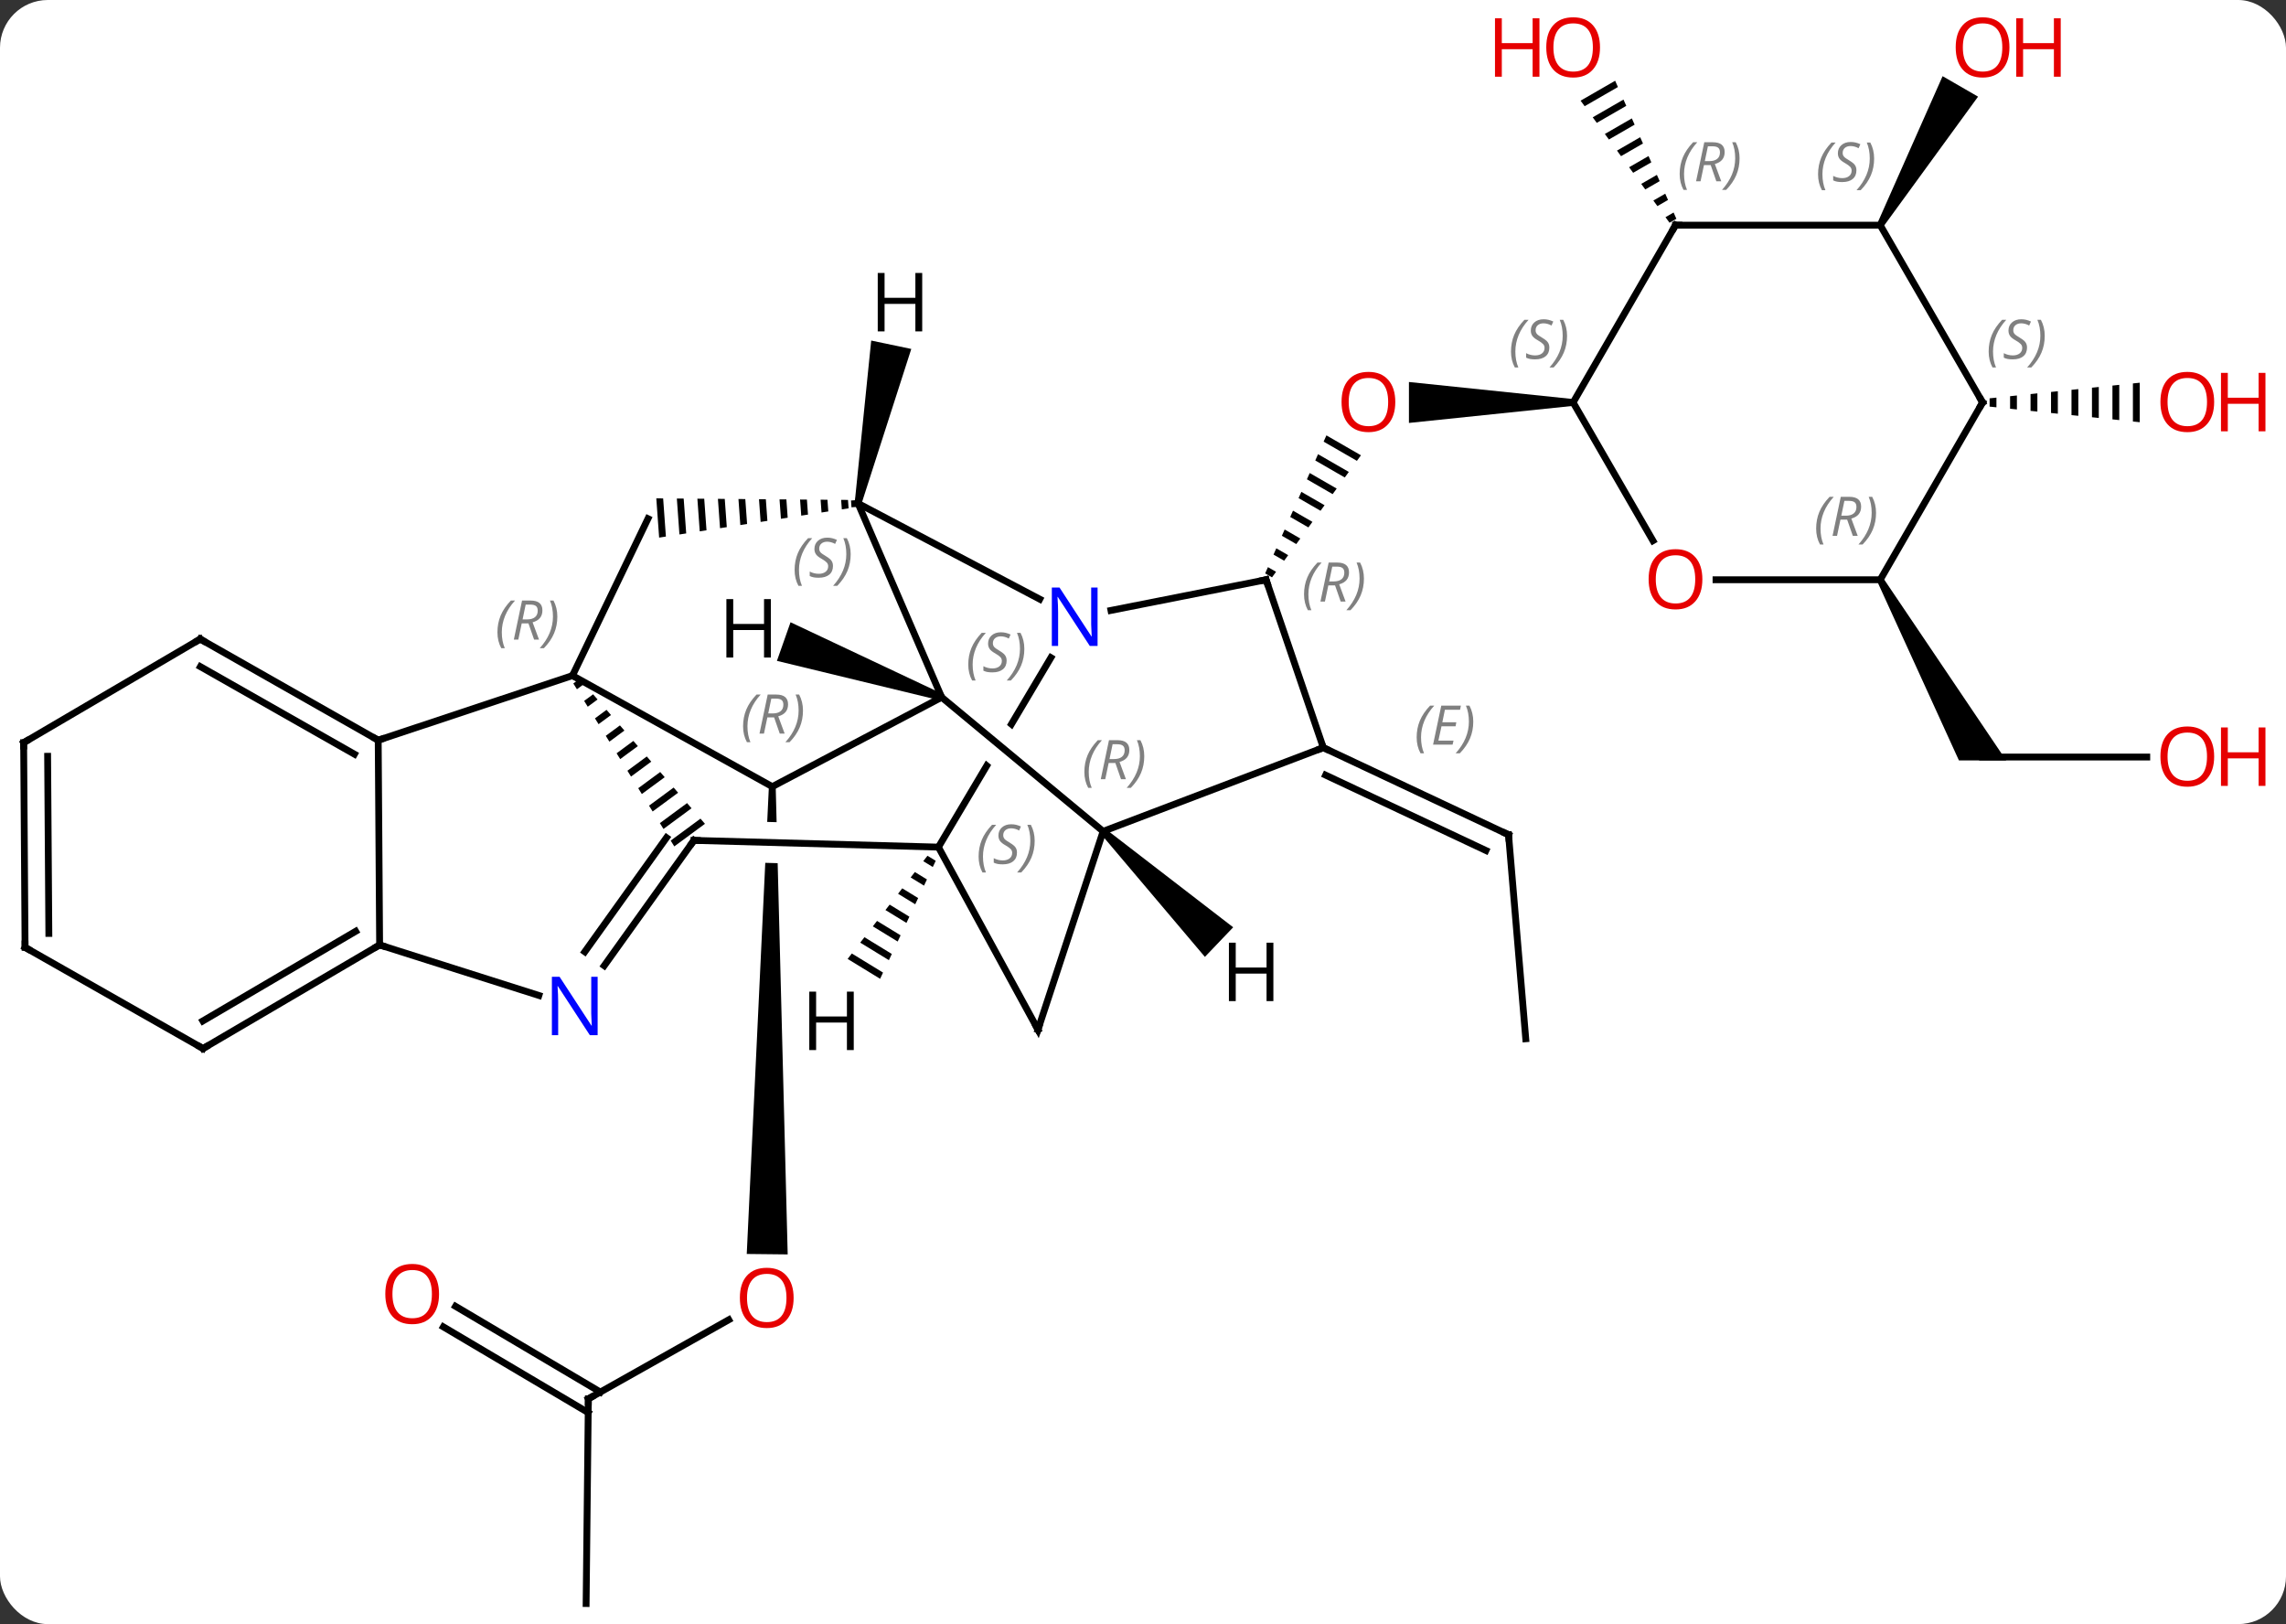 <svg width="335" viewBox="0 0 335 238" style="fill-opacity:1; color-rendering:auto; color-interpolation:auto; text-rendering:auto; stroke:black; stroke-linecap:square; stroke-miterlimit:10; shape-rendering:auto; stroke-opacity:1; fill:black; stroke-dasharray:none; font-weight:normal; stroke-width:1; font-family:'Open Sans'; font-style:normal; stroke-linejoin:miter; font-size:12; stroke-dashoffset:0; image-rendering:auto;" height="238" class="cas-substance-image" xmlns:xlink="http://www.w3.org/1999/xlink" xmlns="http://www.w3.org/2000/svg"><rect x="0" y="0" width="335" height="238" fill="#333333" stroke="none"/><svg class="cas-substance-single-component"><rect y="0" x="0" width="335" stroke="none" ry="7" rx="7" height="238" fill="white" class="cas-substance-group"/><svg y="0" x="0" width="335" viewBox="0 0 335 238" style="fill:black;" height="238" class="cas-substance-single-component-image"><svg><g><clipPath id="clipPath_1704ceb7704a494b92be6f39f94ccae71" clipPathUnits="userSpaceOnUse"><path d="M-28.886 0.015 L-28.886 0.015 L-28.886 0.015 L-28.886 0.015 ZM-68.783 -9.694 L-69.677 72.8 L-29.68 73.234 L-28.951 6.016 L-28.951 6.016 L-64.14 5.047 L-63.975 -0.951 L-28.886 0.015 L-28.785 -9.26 L-68.783 -9.694 Z"/></clipPath><clipPath id="clipPath_1704ceb7704a494b92be6f39f94ccae72" clipPathUnits="userSpaceOnUse"><path d="M-19.792 -43.933 L-43.592 -3.848 L-9.197 16.573 L-1.562 3.714 L-28.805 -18.907 L-24.972 -23.523 L1.539 -1.51 L1.539 -1.51 L14.603 -23.512 L-19.792 -43.933 Z"/></clipPath><g transform="translate(162,121)" style="text-rendering:geometricPrecision; color-rendering:optimizeQuality; color-interpolation:linearRGB; stroke-linecap:butt; image-rendering:optimizeQuality;"><line y2="83.985" y1="72.401" x2="-75.78" x1="-55.204" style="fill:none;"/><path style="clip-path:url(#clipPath_1704ceb7704a494b92be6f39f94ccae71); stroke:none;" d="M-49.325 -5.732 L-48.325 -5.722 L-46.568 62.823 L-52.568 62.758 Z"/><line y2="113.985" y1="83.985" x2="-76.107" x1="-75.78" style="fill:none;"/><line y2="70.43" y1="82.994" x2="-95.244" x1="-74.019" style="fill:none;"/><line y2="73.442" y1="86.006" x2="-97.027" x1="-75.802" style="fill:none;"/><path style="stroke:none;" d="M32.377 -57.2 L31.969 -56.28 L31.969 -56.28 L36.847 -53.467 L37.44 -54.28 L37.44 -54.28 L32.377 -57.2 ZM31.153 -54.441 L30.745 -53.522 L35.07 -51.028 L35.07 -51.028 L35.662 -51.841 L35.662 -51.841 L31.153 -54.441 ZM29.93 -51.683 L29.522 -50.763 L29.522 -50.763 L33.292 -48.589 L33.885 -49.402 L29.93 -51.683 ZM28.706 -48.924 L28.298 -48.005 L31.515 -46.15 L31.515 -46.15 L32.108 -46.963 L32.108 -46.963 L28.706 -48.924 ZM27.482 -46.166 L27.074 -45.246 L29.738 -43.711 L29.738 -43.711 L30.33 -44.524 L30.33 -44.524 L27.482 -46.166 ZM26.259 -43.407 L25.851 -42.488 L25.851 -42.488 L27.96 -41.271 L27.96 -41.271 L28.553 -42.084 L28.553 -42.084 L26.259 -43.407 ZM25.035 -40.649 L24.627 -39.73 L26.183 -38.832 L26.183 -38.832 L26.776 -39.645 L26.776 -39.645 L25.035 -40.649 ZM23.811 -37.891 L23.403 -36.971 L24.406 -36.393 L24.406 -36.393 L24.998 -37.206 L24.998 -37.206 L23.811 -37.891 Z"/><path style="stroke:none;" d="M68.535 -62.522 L68.535 -61.522 L44.472 -59.022 L44.472 -65.022 Z"/><line y2="31.221" y1="1.326" x2="61.59" x1="59.07" style="fill:none;"/><line y2="-11.439" y1="1.326" x2="31.923" x1="59.07" style="fill:none;"/><line y2="-7.412" y1="3.634" x2="32.262" x1="55.752" style="fill:none;"/></g><g transform="translate(162,121)" style="stroke-linecap:butt; font-size:8.4px; fill:gray; text-rendering:geometricPrecision; image-rendering:optimizeQuality; color-rendering:optimizeQuality; font-family:'Open Sans'; font-style:italic; stroke:gray; color-interpolation:linearRGB;"><path style="stroke:none;" d="M45.604 -12.942 Q45.604 -14.27 46.073 -15.395 Q46.542 -16.52 47.573 -17.598 L48.182 -17.598 Q47.214 -16.536 46.729 -15.364 Q46.245 -14.192 46.245 -12.957 Q46.245 -11.629 46.682 -10.614 L46.167 -10.614 Q45.604 -11.645 45.604 -12.942 ZM50.867 -11.879 L48.008 -11.879 L49.211 -17.598 L52.086 -17.598 L51.961 -16.989 L49.742 -16.989 L49.367 -15.161 L51.414 -15.161 L51.305 -14.567 L49.242 -14.567 L48.789 -12.473 L51.008 -12.473 L50.867 -11.879 ZM53.899 -15.254 Q53.899 -13.926 53.422 -12.793 Q52.946 -11.661 51.93 -10.614 L51.321 -10.614 Q53.258 -12.77 53.258 -15.254 Q53.258 -16.582 52.821 -17.598 L53.337 -17.598 Q53.899 -16.536 53.899 -15.254 Z"/><path style="fill:black; stroke:none;" d="M74.689 -109.167 L69.628 -106.248 L69.628 -106.248 L70.221 -105.435 L75.097 -108.247 L75.097 -108.247 L74.689 -109.167 ZM75.913 -106.408 L71.405 -103.809 L71.405 -103.809 L71.998 -102.996 L71.998 -102.996 L76.321 -105.489 L76.321 -105.489 L75.913 -106.408 ZM77.137 -103.65 L73.182 -101.369 L73.182 -101.369 L73.775 -100.556 L73.775 -100.556 L77.545 -102.731 L77.137 -103.65 ZM78.361 -100.892 L74.959 -98.93 L74.959 -98.93 L75.552 -98.117 L75.552 -98.117 L78.769 -99.972 L78.769 -99.972 L78.361 -100.892 ZM79.584 -98.133 L76.736 -96.491 L76.736 -96.491 L77.329 -95.678 L77.329 -95.678 L79.992 -97.214 L79.992 -97.214 L79.584 -98.133 ZM80.808 -95.375 L78.513 -94.051 L78.513 -94.051 L79.105 -93.238 L81.216 -94.455 L80.808 -95.375 ZM82.032 -92.617 L80.29 -91.612 L80.29 -91.612 L80.882 -90.799 L82.44 -91.697 L82.032 -92.617 ZM83.255 -89.858 L82.067 -89.173 L82.659 -88.36 L82.659 -88.36 L83.663 -88.939 L83.663 -88.939 L83.255 -89.858 Z"/><line y2="-10.062" y1="-10.062" x2="152.597" x1="128.535" style="fill:none; stroke:black;"/><path style="fill:black; stroke:none;" d="M113.102 -35.792 L113.968 -36.292 L131.999 -9.562 L125.071 -9.562 Z"/><path style="fill:black; stroke:none;" d="M113.968 -87.752 L113.102 -88.252 L122.676 -109.837 L127.872 -106.837 Z"/><path style="fill:black; stroke:none;" d="M130.566 -62.733 L129.566 -62.629 L129.566 -61.415 L129.566 -61.415 L130.566 -61.311 L130.566 -61.311 L130.566 -62.733 ZM133.566 -63.045 L132.566 -62.941 L132.566 -62.941 L132.566 -61.103 L132.566 -61.103 L133.566 -60.999 L133.566 -60.999 L133.566 -63.045 ZM136.566 -63.356 L135.566 -63.252 L135.566 -63.252 L135.566 -60.791 L135.566 -60.791 L136.566 -60.688 L136.566 -60.688 L136.566 -63.356 ZM139.566 -63.668 L138.566 -63.564 L138.566 -63.564 L138.566 -60.48 L138.566 -60.48 L139.566 -60.376 L139.566 -60.376 L139.566 -63.668 ZM142.566 -63.98 L141.566 -63.876 L141.566 -63.876 L141.566 -60.168 L141.566 -60.168 L142.566 -60.064 L142.566 -60.064 L142.566 -63.98 ZM145.566 -64.291 L144.566 -64.188 L144.566 -64.188 L144.566 -59.856 L144.566 -59.856 L145.566 -59.752 L145.566 -59.752 L145.566 -64.291 ZM148.566 -64.603 L147.566 -64.499 L147.566 -59.545 L147.566 -59.545 L148.566 -59.441 L148.566 -59.441 L148.566 -64.603 ZM151.566 -64.915 L150.566 -64.811 L150.566 -64.811 L150.566 -59.233 L150.566 -59.233 L151.566 -59.129 L151.566 -59.129 L151.566 -64.915 Z"/><path style="fill:black; stroke:none;" d="M-77.05 -21.534 L-77.983 -20.847 L-77.454 -19.994 L-76.395 -20.775 L-77.05 -21.534 ZM-75.084 -19.257 L-76.397 -18.289 L-75.869 -17.436 L-74.428 -18.497 L-74.428 -18.497 L-75.084 -19.257 ZM-73.117 -16.979 L-74.812 -15.73 L-74.812 -15.73 L-74.284 -14.877 L-72.461 -16.22 L-72.461 -16.22 L-73.117 -16.979 ZM-71.15 -14.702 L-73.227 -13.171 L-72.698 -12.318 L-70.494 -13.943 L-71.15 -14.702 ZM-69.183 -12.424 L-71.642 -10.612 L-71.113 -9.759 L-68.527 -11.665 L-69.183 -12.424 ZM-67.216 -10.147 L-70.056 -8.053 L-69.528 -7.201 L-66.56 -9.387 L-67.216 -10.147 ZM-65.249 -7.869 L-68.471 -5.495 L-68.471 -5.495 L-67.943 -4.642 L-64.593 -7.11 L-65.249 -7.869 ZM-63.282 -5.592 L-66.886 -2.936 L-66.358 -2.083 L-62.627 -4.832 L-63.282 -5.592 ZM-61.315 -3.314 L-65.301 -0.377 L-64.772 0.476 L-60.66 -2.555 L-60.66 -2.555 L-61.315 -3.314 ZM-59.348 -1.037 L-63.715 2.182 L-63.715 2.182 L-63.187 3.034 L-58.693 -0.278 L-58.693 -0.278 L-59.348 -1.037 Z"/><line y2="-5.727" y1="-21.996" x2="-48.825" x1="-78.108" style="fill:none; stroke:black;"/><line y2="-12.528" y1="-21.996" x2="-106.575" x1="-78.108" style="fill:none; stroke:black;"/><line y2="-44.991" y1="-21.996" x2="-67.044" x1="-78.108" style="fill:none; stroke:black;"/><line y2="3.138" y1="2.151" x2="-24.48" x1="-60.309" style="fill:none; stroke:black;"/><line y2="20.512" y1="2.151" x2="-73.453" x1="-60.309" style="fill:none; stroke:black;"/><line y2="18.474" y1="1.757" x2="-76.299" x1="-64.331" style="fill:none; stroke:black;"/><line y2="-18.819" y1="-5.727" x2="-24.003" x1="-48.825" style="fill:none; stroke:black;"/><line y2="17.472" y1="-12.528" x2="-106.368" x1="-106.575" style="fill:none; stroke:black;"/><line y2="-27.348" y1="-12.528" x2="-132.66" x1="-106.575" style="fill:none; stroke:black;"/><line y2="-23.307" y1="-10.483" x2="-132.632" x1="-110.061" style="fill:none; stroke:black;"/><path style="fill:black; stroke:none;" d="M-38.736 -47.748 L-38.635 -46.357 L-38.635 -46.357 L-37.644 -46.511 L-37.644 -46.511 L-37.732 -47.739 L-37.732 -47.739 L-38.736 -47.748 ZM-41.745 -47.773 L-41.61 -45.897 L-41.61 -45.897 L-40.618 -46.051 L-40.618 -46.051 L-40.742 -47.764 L-40.742 -47.764 L-41.745 -47.773 ZM-44.755 -47.797 L-44.584 -45.438 L-44.584 -45.438 L-43.593 -45.591 L-43.593 -45.591 L-43.752 -47.789 L-43.752 -47.789 L-44.755 -47.797 ZM-47.765 -47.822 L-47.559 -44.978 L-47.559 -44.978 L-46.568 -45.131 L-46.568 -45.131 L-46.761 -47.814 L-46.761 -47.814 L-47.765 -47.822 ZM-50.774 -47.847 L-50.534 -44.518 L-50.534 -44.518 L-49.542 -44.671 L-49.771 -47.839 L-49.771 -47.839 L-50.774 -47.847 ZM-53.784 -47.872 L-53.509 -44.058 L-53.509 -44.058 L-52.517 -44.211 L-52.781 -47.864 L-52.781 -47.864 L-53.784 -47.872 ZM-56.794 -47.897 L-56.483 -43.598 L-56.483 -43.598 L-55.492 -43.751 L-55.492 -43.751 L-55.791 -47.889 L-55.791 -47.889 L-56.794 -47.897 ZM-59.803 -47.922 L-59.458 -43.138 L-59.458 -43.138 L-58.466 -43.291 L-58.466 -43.291 L-58.8 -47.913 L-58.8 -47.913 L-59.803 -47.922 ZM-62.813 -47.946 L-62.433 -42.678 L-62.433 -42.678 L-61.441 -42.831 L-61.441 -42.831 L-61.81 -47.938 L-61.81 -47.938 L-62.813 -47.946 ZM-65.823 -47.971 L-65.407 -42.218 L-65.407 -42.218 L-64.416 -42.372 L-64.416 -42.372 L-64.82 -47.963 L-64.82 -47.963 L-65.823 -47.971 Z"/><line y2="-24.622" y1="3.138" x2="-7.998" x1="-24.48" style="clip-path:url(#clipPath_1704ceb7704a494b92be6f39f94ccae72); fill:none; stroke:black;"/><line y2="29.883" y1="3.138" x2="-9.891" x1="-24.48" style="fill:none; stroke:black;"/><line y2="17.472" y1="24.876" x2="-106.368" x1="-83.03" style="fill:none; stroke:black;"/><line y2="-47.229" y1="-18.819" x2="-36.258" x1="-24.003" style="fill:none; stroke:black;"/><line y2="0.825" y1="-18.819" x2="-0.345" x1="-24.003" style="fill:none; stroke:black;"/><line y2="32.652" y1="17.472" x2="-132.243" x1="-106.368" style="fill:none; stroke:black;"/><line y2="28.611" y1="15.476" x2="-132.271" x1="-109.882" style="fill:none; stroke:black;"/><line y2="-12.168" y1="-27.348" x2="-158.535" x1="-132.66" style="fill:none; stroke:black;"/><line y2="-33.197" y1="-47.229" x2="-9.63" x1="-36.258" style="fill:none; stroke:black;"/><line y2="-36.042" y1="-31.548" x2="23.535" x1="0.805" style="fill:none; stroke:black;"/><line y2="0.825" y1="29.883" x2="-0.345" x1="-9.891" style="fill:none; stroke:black;"/><line y2="-11.439" y1="0.825" x2="31.923" x1="-0.345" style="fill:none; stroke:black;"/><line y2="17.832" y1="32.652" x2="-158.328" x1="-132.243" style="fill:none; stroke:black;"/><line y2="17.832" y1="-12.168" x2="-158.328" x1="-158.535" style="fill:none; stroke:black;"/><line y2="15.787" y1="-10.171" x2="-154.842" x1="-155.021" style="fill:none; stroke:black;"/><line y2="-11.439" y1="-36.042" x2="31.923" x1="23.535" style="fill:none; stroke:black;"/><line y2="-41.77" y1="-62.022" x2="80.228" x1="68.535" style="fill:none; stroke:black;"/><line y2="-88.002" y1="-62.022" x2="83.535" x1="68.535" style="fill:none; stroke:black;"/><line y2="-36.042" y1="-36.042" x2="113.535" x1="89.472" style="fill:none; stroke:black;"/><line y2="-88.002" y1="-88.002" x2="113.535" x1="83.535" style="fill:none; stroke:black;"/><line y2="-62.022" y1="-36.042" x2="128.535" x1="113.535" style="fill:none; stroke:black;"/><line y2="-62.022" y1="-88.002" x2="128.535" x1="113.535" style="fill:none; stroke:black;"/><path style="fill:black; stroke:none;" d="M-26.086 4.402 L-26.702 5.198 L-25.304 6.053 L-25.304 6.053 L-24.875 5.143 L-26.086 4.402 ZM-27.933 6.789 L-28.549 7.585 L-26.591 8.784 L-26.162 7.873 L-27.933 6.789 ZM-29.781 9.177 L-30.396 9.973 L-27.878 11.514 L-27.449 10.604 L-29.781 9.177 ZM-31.628 11.564 L-32.243 12.36 L-32.243 12.36 L-29.164 14.244 L-28.735 13.334 L-31.628 11.564 ZM-33.475 13.952 L-34.091 14.747 L-30.451 16.975 L-30.451 16.975 L-30.022 16.064 L-30.022 16.064 L-33.475 13.952 ZM-35.322 16.339 L-35.938 17.135 L-31.738 19.705 L-31.309 18.795 L-31.309 18.795 L-35.322 16.339 ZM-37.169 18.726 L-37.785 19.522 L-37.785 19.522 L-33.024 22.435 L-33.024 22.435 L-32.596 21.525 L-32.596 21.525 L-37.169 18.726 Z"/><path style="fill:black; stroke:none;" d="M-23.837 -19.291 L-24.169 -18.348 L-48.147 -24.156 L-46.151 -29.814 Z"/><path style="fill:black; stroke:none;" d="M-35.769 -47.127 L-36.747 -47.331 L-34.33 -71.094 L-28.457 -69.865 Z"/><path style="fill:black; stroke:none;" d="M-0.69 1.187 L0 0.464 L18.716 14.886 L14.572 19.224 Z"/></g><g transform="translate(162,121)" style="fill:rgb(230,0,0); text-rendering:geometricPrecision; color-rendering:optimizeQuality; image-rendering:optimizeQuality; font-family:'Open Sans'; stroke:rgb(230,0,0); color-interpolation:linearRGB;"><path style="stroke:none;" d="M-45.7 69.197 Q-45.7 71.259 -46.74 72.439 Q-47.779 73.619 -49.622 73.619 Q-51.513 73.619 -52.544 72.454 Q-53.575 71.29 -53.575 69.181 Q-53.575 67.087 -52.544 65.939 Q-51.513 64.79 -49.622 64.79 Q-47.763 64.79 -46.732 65.962 Q-45.7 67.134 -45.7 69.197 ZM-52.529 69.197 Q-52.529 70.931 -51.786 71.837 Q-51.044 72.744 -49.622 72.744 Q-48.2 72.744 -47.474 71.845 Q-46.747 70.947 -46.747 69.197 Q-46.747 67.462 -47.474 66.572 Q-48.2 65.681 -49.622 65.681 Q-51.044 65.681 -51.786 66.579 Q-52.529 67.478 -52.529 69.197 Z"/></g><g transform="translate(162,121)" style="stroke-linecap:butt; text-rendering:geometricPrecision; color-rendering:optimizeQuality; image-rendering:optimizeQuality; font-family:'Open Sans'; color-interpolation:linearRGB; stroke-miterlimit:5;"><path style="fill:none;" d="M-75.344 83.74 L-75.78 83.985 L-75.785 84.485"/><path style="fill:rgb(230,0,0); stroke:none;" d="M-97.66 68.633 Q-97.66 70.695 -98.7 71.875 Q-99.739 73.055 -101.582 73.055 Q-103.473 73.055 -104.504 71.891 Q-105.535 70.726 -105.535 68.617 Q-105.535 66.523 -104.504 65.375 Q-103.473 64.226 -101.582 64.226 Q-99.723 64.226 -98.692 65.398 Q-97.66 66.57 -97.66 68.633 ZM-104.489 68.633 Q-104.489 70.367 -103.746 71.273 Q-103.004 72.18 -101.582 72.18 Q-100.16 72.18 -99.434 71.281 Q-98.707 70.383 -98.707 68.633 Q-98.707 66.898 -99.434 66.008 Q-100.16 65.117 -101.582 65.117 Q-103.004 65.117 -103.746 66.016 Q-104.489 66.914 -104.489 68.633 Z"/><path style="fill:rgb(230,0,0); stroke:none;" d="M42.472 -62.092 Q42.472 -60.03 41.433 -58.85 Q40.394 -57.67 38.551 -57.67 Q36.66 -57.67 35.629 -58.834 Q34.597 -59.999 34.597 -62.108 Q34.597 -64.202 35.629 -65.35 Q36.66 -66.499 38.551 -66.499 Q40.41 -66.499 41.441 -65.327 Q42.472 -64.155 42.472 -62.092 ZM35.644 -62.092 Q35.644 -60.358 36.387 -59.452 Q37.129 -58.545 38.551 -58.545 Q39.972 -58.545 40.699 -59.444 Q41.426 -60.342 41.426 -62.092 Q41.426 -63.827 40.699 -64.717 Q39.972 -65.608 38.551 -65.608 Q37.129 -65.608 36.387 -64.71 Q35.644 -63.811 35.644 -62.092 Z"/><path style="fill:none;" d="M59.112 1.824 L59.07 1.326 L58.617 1.113"/><path style="fill:rgb(230,0,0); stroke:none;" d="M72.472 -114.055 Q72.472 -111.993 71.433 -110.813 Q70.394 -109.633 68.551 -109.633 Q66.66 -109.633 65.629 -110.797 Q64.597 -111.962 64.597 -114.071 Q64.597 -116.165 65.629 -117.313 Q66.66 -118.462 68.551 -118.462 Q70.41 -118.462 71.441 -117.29 Q72.472 -116.118 72.472 -114.055 ZM65.644 -114.055 Q65.644 -112.321 66.387 -111.415 Q67.129 -110.508 68.551 -110.508 Q69.972 -110.508 70.699 -111.407 Q71.426 -112.305 71.426 -114.055 Q71.426 -115.79 70.699 -116.68 Q69.972 -117.571 68.551 -117.571 Q67.129 -117.571 66.387 -116.672 Q65.644 -115.774 65.644 -114.055 Z"/><path style="fill:rgb(230,0,0); stroke:none;" d="M63.597 -109.758 L62.597 -109.758 L62.597 -113.79 L58.082 -113.79 L58.082 -109.758 L57.082 -109.758 L57.082 -118.321 L58.082 -118.321 L58.082 -114.68 L62.597 -114.68 L62.597 -118.321 L63.597 -118.321 L63.597 -109.758 Z"/><path style="fill:rgb(230,0,0); stroke:none;" d="M162.472 -10.132 Q162.472 -8.07 161.433 -6.89 Q160.394 -5.71 158.551 -5.71 Q156.66 -5.71 155.629 -6.875 Q154.597 -8.039 154.597 -10.148 Q154.597 -12.242 155.629 -13.39 Q156.66 -14.539 158.551 -14.539 Q160.41 -14.539 161.441 -13.367 Q162.472 -12.195 162.472 -10.132 ZM155.644 -10.132 Q155.644 -8.398 156.387 -7.492 Q157.129 -6.585 158.551 -6.585 Q159.972 -6.585 160.699 -7.484 Q161.426 -8.382 161.426 -10.132 Q161.426 -11.867 160.699 -12.757 Q159.972 -13.648 158.551 -13.648 Q157.129 -13.648 156.387 -12.749 Q155.644 -11.851 155.644 -10.132 Z"/><path style="fill:rgb(230,0,0); stroke:none;" d="M169.988 -5.835 L168.988 -5.835 L168.988 -9.867 L164.472 -9.867 L164.472 -5.835 L163.472 -5.835 L163.472 -14.398 L164.472 -14.398 L164.472 -10.757 L168.988 -10.757 L168.988 -14.398 L169.988 -14.398 L169.988 -5.835 Z"/><path style="fill:rgb(230,0,0); stroke:none;" d="M132.472 -114.055 Q132.472 -111.993 131.433 -110.813 Q130.394 -109.633 128.551 -109.633 Q126.66 -109.633 125.629 -110.797 Q124.597 -111.962 124.597 -114.071 Q124.597 -116.165 125.629 -117.313 Q126.66 -118.462 128.551 -118.462 Q130.41 -118.462 131.441 -117.29 Q132.472 -116.118 132.472 -114.055 ZM125.644 -114.055 Q125.644 -112.321 126.387 -111.415 Q127.129 -110.508 128.551 -110.508 Q129.972 -110.508 130.699 -111.407 Q131.426 -112.305 131.426 -114.055 Q131.426 -115.79 130.699 -116.68 Q129.972 -117.571 128.551 -117.571 Q127.129 -117.571 126.387 -116.672 Q125.644 -115.774 125.644 -114.055 Z"/><path style="fill:rgb(230,0,0); stroke:none;" d="M139.988 -109.758 L138.988 -109.758 L138.988 -113.79 L134.472 -113.79 L134.472 -109.758 L133.472 -109.758 L133.472 -118.321 L134.472 -118.321 L134.472 -114.68 L138.988 -114.68 L138.988 -118.321 L139.988 -118.321 L139.988 -109.758 Z"/><path style="fill:rgb(230,0,0); stroke:none;" d="M162.472 -62.092 Q162.472 -60.03 161.433 -58.85 Q160.394 -57.67 158.551 -57.67 Q156.66 -57.67 155.629 -58.834 Q154.597 -59.999 154.597 -62.108 Q154.597 -64.202 155.629 -65.35 Q156.66 -66.499 158.551 -66.499 Q160.41 -66.499 161.441 -65.327 Q162.472 -64.155 162.472 -62.092 ZM155.644 -62.092 Q155.644 -60.358 156.387 -59.452 Q157.129 -58.545 158.551 -58.545 Q159.972 -58.545 160.699 -59.444 Q161.426 -60.342 161.426 -62.092 Q161.426 -63.827 160.699 -64.717 Q159.972 -65.608 158.551 -65.608 Q157.129 -65.608 156.387 -64.71 Q155.644 -63.811 155.644 -62.092 Z"/><path style="fill:rgb(230,0,0); stroke:none;" d="M169.988 -57.795 L168.988 -57.795 L168.988 -61.827 L164.472 -61.827 L164.472 -57.795 L163.472 -57.795 L163.472 -66.358 L164.472 -66.358 L164.472 -62.717 L168.988 -62.717 L168.988 -66.358 L169.988 -66.358 L169.988 -57.795 Z"/></g><g transform="translate(162,121)" style="stroke-linecap:butt; font-size:8.4px; fill:gray; text-rendering:geometricPrecision; image-rendering:optimizeQuality; color-rendering:optimizeQuality; font-family:'Open Sans'; font-style:italic; stroke:gray; color-interpolation:linearRGB; stroke-miterlimit:5;"><path style="stroke:none;" d="M-89.103 -28.339 Q-89.103 -29.667 -88.635 -30.792 Q-88.166 -31.917 -87.135 -32.995 L-86.525 -32.995 Q-87.494 -31.932 -87.978 -30.761 Q-88.463 -29.589 -88.463 -28.354 Q-88.463 -27.026 -88.025 -26.011 L-88.541 -26.011 Q-89.103 -27.042 -89.103 -28.339 ZM-85.543 -29.651 L-86.043 -27.276 L-86.7 -27.276 L-85.496 -32.995 L-84.246 -32.995 Q-82.512 -32.995 -82.512 -31.557 Q-82.512 -30.198 -83.95 -29.807 L-83.012 -27.276 L-83.731 -27.276 L-84.559 -29.651 L-85.543 -29.651 ZM-84.965 -32.401 Q-85.356 -30.479 -85.418 -30.229 L-84.762 -30.229 Q-84.012 -30.229 -83.606 -30.557 Q-83.2 -30.886 -83.2 -31.511 Q-83.2 -31.979 -83.457 -32.19 Q-83.715 -32.401 -84.309 -32.401 L-84.965 -32.401 ZM-80.326 -30.651 Q-80.326 -29.323 -80.803 -28.19 Q-81.279 -27.057 -82.295 -26.011 L-82.904 -26.011 Q-80.967 -28.167 -80.967 -30.651 Q-80.967 -31.979 -81.404 -32.995 L-80.889 -32.995 Q-80.326 -31.932 -80.326 -30.651 Z"/><path style="fill:none; stroke:black;" d="M-59.809 2.165 L-60.309 2.151 L-60.6 2.558"/><path style="stroke:none;" d="M-53.105 -14.562 Q-53.105 -15.89 -52.636 -17.015 Q-52.167 -18.14 -51.136 -19.219 L-50.527 -19.219 Q-51.495 -18.156 -51.98 -16.984 Q-52.464 -15.812 -52.464 -14.578 Q-52.464 -13.25 -52.027 -12.234 L-52.542 -12.234 Q-53.105 -13.265 -53.105 -14.562 ZM-49.545 -15.875 L-50.045 -13.5 L-50.701 -13.5 L-49.498 -19.219 L-48.248 -19.219 Q-46.514 -19.219 -46.514 -17.781 Q-46.514 -16.422 -47.951 -16.031 L-47.014 -13.5 L-47.732 -13.5 L-48.56 -15.875 L-49.545 -15.875 ZM-48.967 -18.625 Q-49.357 -16.703 -49.42 -16.453 L-48.764 -16.453 Q-48.014 -16.453 -47.607 -16.781 Q-47.201 -17.109 -47.201 -17.734 Q-47.201 -18.203 -47.459 -18.414 Q-47.717 -18.625 -48.31 -18.625 L-48.967 -18.625 ZM-44.328 -16.875 Q-44.328 -15.547 -44.804 -14.414 Q-45.281 -13.281 -46.296 -12.234 L-46.906 -12.234 Q-44.968 -14.39 -44.968 -16.875 Q-44.968 -18.203 -45.406 -19.219 L-44.89 -19.219 Q-44.328 -18.156 -44.328 -16.875 Z"/><path style="fill:none; stroke:black;" d="M-107.01 -12.775 L-106.575 -12.528 L-106.1 -12.686"/><path style="stroke:none;" d="M-18.59 4.523 Q-18.59 3.195 -18.121 2.07 Q-17.653 0.945 -16.621 -0.133 L-16.012 -0.133 Q-16.981 0.929 -17.465 2.101 Q-17.95 3.273 -17.95 4.508 Q-17.95 5.836 -17.512 6.851 L-18.028 6.851 Q-18.59 5.82 -18.59 4.523 ZM-12.968 3.929 Q-12.968 4.758 -13.514 5.211 Q-14.061 5.664 -15.061 5.664 Q-15.468 5.664 -15.78 5.609 Q-16.093 5.554 -16.374 5.414 L-16.374 4.758 Q-15.749 5.086 -15.046 5.086 Q-14.421 5.086 -14.046 4.789 Q-13.671 4.492 -13.671 3.976 Q-13.671 3.664 -13.874 3.437 Q-14.077 3.211 -14.639 2.883 Q-15.233 2.554 -15.46 2.226 Q-15.686 1.898 -15.686 1.445 Q-15.686 0.711 -15.171 0.25 Q-14.655 -0.211 -13.811 -0.211 Q-13.436 -0.211 -13.1 -0.133 Q-12.764 -0.055 -12.389 0.117 L-12.655 0.711 Q-12.905 0.554 -13.225 0.469 Q-13.546 0.383 -13.811 0.383 Q-14.343 0.383 -14.663 0.656 Q-14.983 0.929 -14.983 1.398 Q-14.983 1.601 -14.913 1.75 Q-14.843 1.898 -14.702 2.031 Q-14.561 2.164 -14.139 2.414 Q-13.577 2.758 -13.374 2.953 Q-13.171 3.148 -13.069 3.383 Q-12.968 3.617 -12.968 3.929 ZM-10.373 2.211 Q-10.373 3.539 -10.85 4.672 Q-11.326 5.804 -12.342 6.851 L-12.951 6.851 Q-11.014 4.695 -11.014 2.211 Q-11.014 0.883 -11.451 -0.133 L-10.936 -0.133 Q-10.373 0.929 -10.373 2.211 Z"/></g><g transform="translate(162,121)" style="stroke-linecap:butt; fill:rgb(0,5,255); text-rendering:geometricPrecision; color-rendering:optimizeQuality; image-rendering:optimizeQuality; font-family:'Open Sans'; stroke:rgb(0,5,255); color-interpolation:linearRGB; stroke-miterlimit:5;"><path style="stroke:none;" d="M-74.42 30.7 L-75.561 30.7 L-80.249 23.513 L-80.295 23.513 Q-80.202 24.778 -80.202 25.825 L-80.202 30.7 L-81.124 30.7 L-81.124 22.138 L-79.999 22.138 L-75.327 29.294 L-75.28 29.294 Q-75.28 29.138 -75.327 28.278 Q-75.374 27.419 -75.358 27.044 L-75.358 22.138 L-74.42 22.138 L-74.42 30.7 Z"/></g><g transform="translate(162,121)" style="stroke-linecap:butt; font-size:8.4px; fill:gray; text-rendering:geometricPrecision; image-rendering:optimizeQuality; color-rendering:optimizeQuality; font-family:'Open Sans'; font-style:italic; stroke:gray; color-interpolation:linearRGB; stroke-miterlimit:5;"><path style="stroke:none;" d="M-20.106 -23.608 Q-20.106 -24.936 -19.637 -26.061 Q-19.168 -27.186 -18.137 -28.264 L-17.528 -28.264 Q-18.496 -27.202 -18.981 -26.03 Q-19.465 -24.858 -19.465 -23.624 Q-19.465 -22.296 -19.028 -21.28 L-19.543 -21.28 Q-20.106 -22.311 -20.106 -23.608 ZM-14.483 -24.202 Q-14.483 -23.374 -15.03 -22.921 Q-15.577 -22.468 -16.577 -22.468 Q-16.983 -22.468 -17.296 -22.522 Q-17.608 -22.577 -17.889 -22.718 L-17.889 -23.374 Q-17.264 -23.046 -16.561 -23.046 Q-15.936 -23.046 -15.561 -23.343 Q-15.186 -23.639 -15.186 -24.155 Q-15.186 -24.468 -15.389 -24.694 Q-15.593 -24.921 -16.155 -25.249 Q-16.749 -25.577 -16.975 -25.905 Q-17.202 -26.233 -17.202 -26.686 Q-17.202 -27.421 -16.686 -27.882 Q-16.171 -28.343 -15.327 -28.343 Q-14.952 -28.343 -14.616 -28.264 Q-14.28 -28.186 -13.905 -28.014 L-14.171 -27.421 Q-14.421 -27.577 -14.741 -27.663 Q-15.061 -27.749 -15.327 -27.749 Q-15.858 -27.749 -16.178 -27.475 Q-16.499 -27.202 -16.499 -26.733 Q-16.499 -26.53 -16.428 -26.382 Q-16.358 -26.233 -16.218 -26.1 Q-16.077 -25.968 -15.655 -25.718 Q-15.093 -25.374 -14.889 -25.178 Q-14.686 -24.983 -14.585 -24.749 Q-14.483 -24.514 -14.483 -24.202 ZM-11.889 -25.921 Q-11.889 -24.593 -12.365 -23.46 Q-12.842 -22.327 -13.857 -21.28 L-14.467 -21.28 Q-12.529 -23.436 -12.529 -25.921 Q-12.529 -27.249 -12.967 -28.264 L-12.451 -28.264 Q-11.889 -27.202 -11.889 -25.921 Z"/><path style="fill:none; stroke:black;" d="M-106.799 17.725 L-106.368 17.472 L-105.891 17.623"/><path style="fill:none; stroke:black;" d="M-132.225 -27.101 L-132.66 -27.348 L-133.091 -27.095"/><path style="fill:none; stroke:black;" d="M-36.757 -47.193 L-36.258 -47.229 L-36.156 -47.718"/><path style="stroke:none;" d="M-45.555 -37.477 Q-45.555 -38.805 -45.086 -39.93 Q-44.617 -41.055 -43.586 -42.133 L-42.977 -42.133 Q-43.946 -41.071 -44.43 -39.899 Q-44.914 -38.727 -44.914 -37.493 Q-44.914 -36.165 -44.477 -35.149 L-44.992 -35.149 Q-45.555 -36.18 -45.555 -37.477 ZM-39.932 -38.071 Q-39.932 -37.243 -40.479 -36.79 Q-41.026 -36.337 -42.026 -36.337 Q-42.432 -36.337 -42.745 -36.391 Q-43.057 -36.446 -43.339 -36.587 L-43.339 -37.243 Q-42.714 -36.915 -42.011 -36.915 Q-41.386 -36.915 -41.011 -37.212 Q-40.636 -37.508 -40.636 -38.024 Q-40.636 -38.337 -40.839 -38.563 Q-41.042 -38.79 -41.604 -39.118 Q-42.198 -39.446 -42.425 -39.774 Q-42.651 -40.102 -42.651 -40.555 Q-42.651 -41.29 -42.136 -41.751 Q-41.62 -42.212 -40.776 -42.212 Q-40.401 -42.212 -40.065 -42.133 Q-39.729 -42.055 -39.354 -41.883 L-39.62 -41.29 Q-39.87 -41.446 -40.19 -41.532 Q-40.511 -41.618 -40.776 -41.618 Q-41.307 -41.618 -41.628 -41.344 Q-41.948 -41.071 -41.948 -40.602 Q-41.948 -40.399 -41.878 -40.251 Q-41.807 -40.102 -41.667 -39.969 Q-41.526 -39.837 -41.104 -39.587 Q-40.542 -39.243 -40.339 -39.047 Q-40.136 -38.852 -40.034 -38.618 Q-39.932 -38.383 -39.932 -38.071 ZM-37.338 -39.79 Q-37.338 -38.462 -37.814 -37.329 Q-38.291 -36.196 -39.307 -35.149 L-39.916 -35.149 Q-37.978 -37.305 -37.978 -39.79 Q-37.978 -41.118 -38.416 -42.133 L-37.9 -42.133 Q-37.338 -41.071 -37.338 -39.79 Z"/></g><g transform="translate(162,121)" style="stroke-linecap:butt; fill:rgb(0,5,255); text-rendering:geometricPrecision; color-rendering:optimizeQuality; image-rendering:optimizeQuality; font-family:'Open Sans'; stroke:rgb(0,5,255); color-interpolation:linearRGB; stroke-miterlimit:5;"><path style="stroke:none;" d="M-1.157 -26.342 L-2.298 -26.342 L-6.986 -33.529 L-7.032 -33.529 Q-6.939 -32.264 -6.939 -31.217 L-6.939 -26.342 L-7.861 -26.342 L-7.861 -34.904 L-6.736 -34.904 L-2.064 -27.748 L-2.017 -27.748 Q-2.017 -27.904 -2.064 -28.764 Q-2.111 -29.623 -2.095 -29.998 L-2.095 -34.904 L-1.157 -34.904 L-1.157 -26.342 Z"/><path style="fill:none; stroke:black;" d="M-10.13 29.444 L-9.891 29.883 L-9.735 29.408"/></g><g transform="translate(162,121)" style="stroke-linecap:butt; font-size:8.4px; fill:gray; text-rendering:geometricPrecision; image-rendering:optimizeQuality; color-rendering:optimizeQuality; font-family:'Open Sans'; font-style:italic; stroke:gray; color-interpolation:linearRGB; stroke-miterlimit:5;"><path style="stroke:none;" d="M-3.092 -7.875 Q-3.092 -9.203 -2.624 -10.328 Q-2.155 -11.453 -1.124 -12.532 L-0.514 -12.532 Q-1.483 -11.469 -1.967 -10.297 Q-2.452 -9.125 -2.452 -7.891 Q-2.452 -6.563 -2.014 -5.547 L-2.53 -5.547 Q-3.092 -6.578 -3.092 -7.875 ZM0.468 -9.188 L-0.032 -6.813 L-0.689 -6.813 L0.515 -12.532 L1.765 -12.532 Q3.499 -12.532 3.499 -11.094 Q3.499 -9.735 2.062 -9.344 L2.999 -6.813 L2.28 -6.813 L1.452 -9.188 L0.468 -9.188 ZM1.046 -11.938 Q0.655 -10.016 0.593 -9.766 L1.249 -9.766 Q1.999 -9.766 2.405 -10.094 Q2.812 -10.422 2.812 -11.047 Q2.812 -11.516 2.554 -11.727 Q2.296 -11.938 1.702 -11.938 L1.046 -11.938 ZM5.685 -10.188 Q5.685 -8.86 5.208 -7.727 Q4.732 -6.594 3.716 -5.547 L3.107 -5.547 Q5.044 -7.703 5.044 -10.188 Q5.044 -11.516 4.607 -12.532 L5.122 -12.532 Q5.685 -11.469 5.685 -10.188 Z"/><path style="fill:none; stroke:black;" d="M-131.812 32.399 L-132.243 32.652 L-132.678 32.405"/><path style="fill:none; stroke:black;" d="M-158.104 -12.421 L-158.535 -12.168 L-158.532 -11.668"/><path style="fill:none; stroke:black;" d="M23.044 -35.945 L23.535 -36.042 L23.696 -35.569"/><path style="stroke:none;" d="M29.099 -33.904 Q29.099 -35.232 29.568 -36.357 Q30.036 -37.482 31.068 -38.561 L31.677 -38.561 Q30.708 -37.498 30.224 -36.326 Q29.739 -35.154 29.739 -33.92 Q29.739 -32.592 30.177 -31.576 L29.661 -31.576 Q29.099 -32.607 29.099 -33.904 ZM32.659 -35.217 L32.159 -32.842 L31.503 -32.842 L32.706 -38.561 L33.956 -38.561 Q35.69 -38.561 35.69 -37.123 Q35.69 -35.764 34.253 -35.373 L35.19 -32.842 L34.471 -32.842 L33.643 -35.217 L32.659 -35.217 ZM33.237 -37.967 Q32.846 -36.045 32.784 -35.795 L33.44 -35.795 Q34.19 -35.795 34.596 -36.123 Q35.003 -36.451 35.003 -37.076 Q35.003 -37.545 34.745 -37.756 Q34.487 -37.967 33.893 -37.967 L33.237 -37.967 ZM37.876 -36.217 Q37.876 -34.889 37.4 -33.756 Q36.923 -32.623 35.907 -31.576 L35.298 -31.576 Q37.236 -33.732 37.236 -36.217 Q37.236 -37.545 36.798 -38.561 L37.314 -38.561 Q37.876 -37.498 37.876 -36.217 Z"/><path style="fill:none; stroke:black;" d="M32.376 -11.226 L31.923 -11.439 L31.456 -11.261"/><path style="fill:none; stroke:black;" d="M-157.893 18.079 L-158.328 17.832 L-158.331 17.332"/><path style="stroke:none;" d="M59.427 -69.479 Q59.427 -70.807 59.895 -71.932 Q60.364 -73.057 61.395 -74.135 L62.005 -74.135 Q61.036 -73.073 60.552 -71.901 Q60.067 -70.729 60.067 -69.495 Q60.067 -68.167 60.505 -67.151 L59.989 -67.151 Q59.427 -68.182 59.427 -69.479 ZM65.049 -70.073 Q65.049 -69.245 64.502 -68.792 Q63.956 -68.339 62.956 -68.339 Q62.549 -68.339 62.237 -68.393 Q61.924 -68.448 61.643 -68.589 L61.643 -69.245 Q62.268 -68.917 62.971 -68.917 Q63.596 -68.917 63.971 -69.214 Q64.346 -69.51 64.346 -70.026 Q64.346 -70.339 64.143 -70.565 Q63.94 -70.792 63.377 -71.12 Q62.784 -71.448 62.557 -71.776 Q62.331 -72.104 62.331 -72.557 Q62.331 -73.292 62.846 -73.753 Q63.362 -74.214 64.206 -74.214 Q64.581 -74.214 64.916 -74.135 Q65.252 -74.057 65.627 -73.885 L65.362 -73.292 Q65.112 -73.448 64.791 -73.534 Q64.471 -73.62 64.206 -73.62 Q63.674 -73.62 63.354 -73.346 Q63.034 -73.073 63.034 -72.604 Q63.034 -72.401 63.104 -72.253 Q63.174 -72.104 63.315 -71.971 Q63.456 -71.839 63.877 -71.589 Q64.44 -71.245 64.643 -71.05 Q64.846 -70.854 64.948 -70.62 Q65.049 -70.385 65.049 -70.073 ZM67.644 -71.792 Q67.644 -70.464 67.167 -69.331 Q66.691 -68.198 65.675 -67.151 L65.066 -67.151 Q67.003 -69.307 67.003 -71.792 Q67.003 -73.12 66.566 -74.135 L67.081 -74.135 Q67.644 -73.073 67.644 -71.792 Z"/></g><g transform="translate(162,121)" style="stroke-linecap:butt; fill:rgb(230,0,0); text-rendering:geometricPrecision; color-rendering:optimizeQuality; image-rendering:optimizeQuality; font-family:'Open Sans'; stroke:rgb(230,0,0); color-interpolation:linearRGB; stroke-miterlimit:5;"><path style="stroke:none;" d="M87.472 -36.112 Q87.472 -34.05 86.433 -32.87 Q85.394 -31.69 83.551 -31.69 Q81.66 -31.69 80.629 -32.855 Q79.597 -34.019 79.597 -36.128 Q79.597 -38.222 80.629 -39.37 Q81.66 -40.519 83.551 -40.519 Q85.41 -40.519 86.441 -39.347 Q87.472 -38.175 87.472 -36.112 ZM80.644 -36.112 Q80.644 -34.378 81.387 -33.472 Q82.129 -32.565 83.551 -32.565 Q84.972 -32.565 85.699 -33.464 Q86.426 -34.362 86.426 -36.112 Q86.426 -37.847 85.699 -38.737 Q84.972 -39.628 83.551 -39.628 Q82.129 -39.628 81.387 -38.73 Q80.644 -37.831 80.644 -36.112 Z"/><path style="fill:none; stroke:black;" d="M83.285 -87.569 L83.535 -88.002 L84.035 -88.002"/></g><g transform="translate(162,121)" style="stroke-linecap:butt; font-size:8.4px; fill:gray; text-rendering:geometricPrecision; image-rendering:optimizeQuality; color-rendering:optimizeQuality; font-family:'Open Sans'; font-style:italic; stroke:gray; color-interpolation:linearRGB; stroke-miterlimit:5;"><path style="stroke:none;" d="M84.146 -95.498 Q84.146 -96.826 84.615 -97.951 Q85.084 -99.076 86.115 -100.154 L86.724 -100.154 Q85.756 -99.092 85.271 -97.92 Q84.787 -96.748 84.787 -95.514 Q84.787 -94.186 85.224 -93.17 L84.709 -93.17 Q84.146 -94.201 84.146 -95.498 ZM87.706 -96.811 L87.206 -94.436 L86.55 -94.436 L87.753 -100.154 L89.003 -100.154 Q90.738 -100.154 90.738 -98.717 Q90.738 -97.358 89.3 -96.967 L90.238 -94.436 L89.519 -94.436 L88.691 -96.811 L87.706 -96.811 ZM88.284 -99.561 Q87.894 -97.639 87.831 -97.389 L88.488 -97.389 Q89.238 -97.389 89.644 -97.717 Q90.05 -98.045 90.05 -98.67 Q90.05 -99.139 89.792 -99.35 Q89.534 -99.561 88.941 -99.561 L88.284 -99.561 ZM92.924 -97.811 Q92.924 -96.483 92.447 -95.35 Q91.97 -94.217 90.955 -93.17 L90.345 -93.17 Q92.283 -95.326 92.283 -97.811 Q92.283 -99.139 91.845 -100.154 L92.361 -100.154 Q92.924 -99.092 92.924 -97.811 Z"/><path style="stroke:none;" d="M104.147 -43.538 Q104.147 -44.866 104.615 -45.991 Q105.084 -47.116 106.115 -48.195 L106.725 -48.195 Q105.756 -47.132 105.272 -45.96 Q104.787 -44.788 104.787 -43.554 Q104.787 -42.226 105.225 -41.21 L104.709 -41.21 Q104.147 -42.241 104.147 -43.538 ZM107.707 -44.851 L107.207 -42.476 L106.55 -42.476 L107.754 -48.195 L109.004 -48.195 Q110.738 -48.195 110.738 -46.757 Q110.738 -45.398 109.3 -45.007 L110.238 -42.476 L109.519 -42.476 L108.691 -44.851 L107.707 -44.851 ZM108.285 -47.601 Q107.894 -45.679 107.832 -45.429 L108.488 -45.429 Q109.238 -45.429 109.644 -45.757 Q110.05 -46.085 110.05 -46.71 Q110.05 -47.179 109.793 -47.39 Q109.535 -47.601 108.941 -47.601 L108.285 -47.601 ZM112.924 -45.851 Q112.924 -44.523 112.447 -43.39 Q111.971 -42.257 110.955 -41.21 L110.346 -41.21 Q112.283 -43.366 112.283 -45.851 Q112.283 -47.179 111.846 -48.195 L112.361 -48.195 Q112.924 -47.132 112.924 -45.851 Z"/><path style="stroke:none;" d="M104.426 -95.459 Q104.426 -96.787 104.895 -97.912 Q105.364 -99.037 106.395 -100.115 L107.004 -100.115 Q106.035 -99.053 105.551 -97.881 Q105.067 -96.709 105.067 -95.475 Q105.067 -94.146 105.504 -93.131 L104.989 -93.131 Q104.426 -94.162 104.426 -95.459 ZM110.049 -96.053 Q110.049 -95.225 109.502 -94.771 Q108.955 -94.318 107.955 -94.318 Q107.549 -94.318 107.236 -94.373 Q106.924 -94.428 106.642 -94.568 L106.642 -95.225 Q107.267 -94.896 107.971 -94.896 Q108.596 -94.896 108.971 -95.193 Q109.346 -95.49 109.346 -96.006 Q109.346 -96.318 109.142 -96.545 Q108.939 -96.771 108.377 -97.1 Q107.783 -97.428 107.556 -97.756 Q107.33 -98.084 107.33 -98.537 Q107.33 -99.271 107.846 -99.732 Q108.361 -100.193 109.205 -100.193 Q109.58 -100.193 109.916 -100.115 Q110.252 -100.037 110.627 -99.865 L110.361 -99.271 Q110.111 -99.428 109.791 -99.514 Q109.471 -99.6 109.205 -99.6 Q108.674 -99.6 108.353 -99.326 Q108.033 -99.053 108.033 -98.584 Q108.033 -98.381 108.103 -98.232 Q108.174 -98.084 108.314 -97.951 Q108.455 -97.818 108.877 -97.568 Q109.439 -97.225 109.642 -97.029 Q109.846 -96.834 109.947 -96.6 Q110.049 -96.365 110.049 -96.053 ZM112.643 -97.771 Q112.643 -96.443 112.166 -95.31 Q111.69 -94.178 110.674 -93.131 L110.065 -93.131 Q112.002 -95.287 112.002 -97.771 Q112.002 -99.1 111.565 -100.115 L112.081 -100.115 Q112.643 -99.053 112.643 -97.771 Z"/><path style="fill:none; stroke:black;" d="M128.285 -61.589 L128.535 -62.022 L128.285 -62.455"/><path style="stroke:none;" d="M129.427 -69.479 Q129.427 -70.807 129.895 -71.932 Q130.364 -73.057 131.395 -74.135 L132.005 -74.135 Q131.036 -73.073 130.552 -71.901 Q130.067 -70.729 130.067 -69.495 Q130.067 -68.167 130.505 -67.151 L129.989 -67.151 Q129.427 -68.182 129.427 -69.479 ZM135.049 -70.073 Q135.049 -69.245 134.502 -68.792 Q133.955 -68.338 132.955 -68.338 Q132.549 -68.338 132.237 -68.393 Q131.924 -68.448 131.643 -68.588 L131.643 -69.245 Q132.268 -68.917 132.971 -68.917 Q133.596 -68.917 133.971 -69.213 Q134.346 -69.51 134.346 -70.026 Q134.346 -70.338 134.143 -70.565 Q133.94 -70.792 133.377 -71.12 Q132.784 -71.448 132.557 -71.776 Q132.33 -72.104 132.33 -72.557 Q132.33 -73.292 132.846 -73.752 Q133.362 -74.213 134.205 -74.213 Q134.58 -74.213 134.916 -74.135 Q135.252 -74.057 135.627 -73.885 L135.362 -73.292 Q135.112 -73.448 134.791 -73.534 Q134.471 -73.62 134.205 -73.62 Q133.674 -73.62 133.354 -73.346 Q133.034 -73.073 133.034 -72.604 Q133.034 -72.401 133.104 -72.252 Q133.174 -72.104 133.315 -71.971 Q133.455 -71.838 133.877 -71.588 Q134.44 -71.245 134.643 -71.049 Q134.846 -70.854 134.948 -70.62 Q135.049 -70.385 135.049 -70.073 ZM137.644 -71.792 Q137.644 -70.463 137.167 -69.331 Q136.69 -68.198 135.675 -67.151 L135.065 -67.151 Q137.003 -69.307 137.003 -71.792 Q137.003 -73.12 136.565 -74.135 L137.081 -74.135 Q137.644 -73.073 137.644 -71.792 Z"/></g><g transform="translate(162,121)" style="stroke-linecap:butt; text-rendering:geometricPrecision; color-rendering:optimizeQuality; image-rendering:optimizeQuality; font-family:'Open Sans'; color-interpolation:linearRGB; stroke-miterlimit:5;"><path style="stroke:none;" d="M-36.888 32.878 L-37.888 32.878 L-37.888 28.847 L-42.404 28.847 L-42.404 32.878 L-43.404 32.878 L-43.404 24.316 L-42.404 24.316 L-42.404 27.956 L-37.888 27.956 L-37.888 24.316 L-36.888 24.316 L-36.888 32.878 Z"/><path style="stroke:none;" d="M-49.035 -24.644 L-50.035 -24.644 L-50.035 -28.675 L-54.551 -28.675 L-54.551 -24.644 L-55.551 -24.644 L-55.551 -33.206 L-54.551 -33.206 L-54.551 -29.566 L-50.035 -29.566 L-50.035 -33.206 L-49.035 -33.206 L-49.035 -24.644 Z"/><path style="stroke:none;" d="M-26.856 -72.437 L-27.856 -72.437 L-27.856 -76.468 L-32.372 -76.468 L-32.372 -72.437 L-33.372 -72.437 L-33.372 -80.999 L-32.372 -80.999 L-32.372 -77.359 L-27.856 -77.359 L-27.856 -80.999 L-26.856 -80.999 L-26.856 -72.437 Z"/><path style="stroke:none;" d="M24.606 25.705 L23.606 25.705 L23.606 21.674 L19.09 21.674 L19.09 25.705 L18.09 25.705 L18.09 17.143 L19.09 17.143 L19.09 20.783 L23.606 20.783 L23.606 17.143 L24.606 17.143 L24.606 25.705 Z"/></g></g></svg></svg></svg></svg>